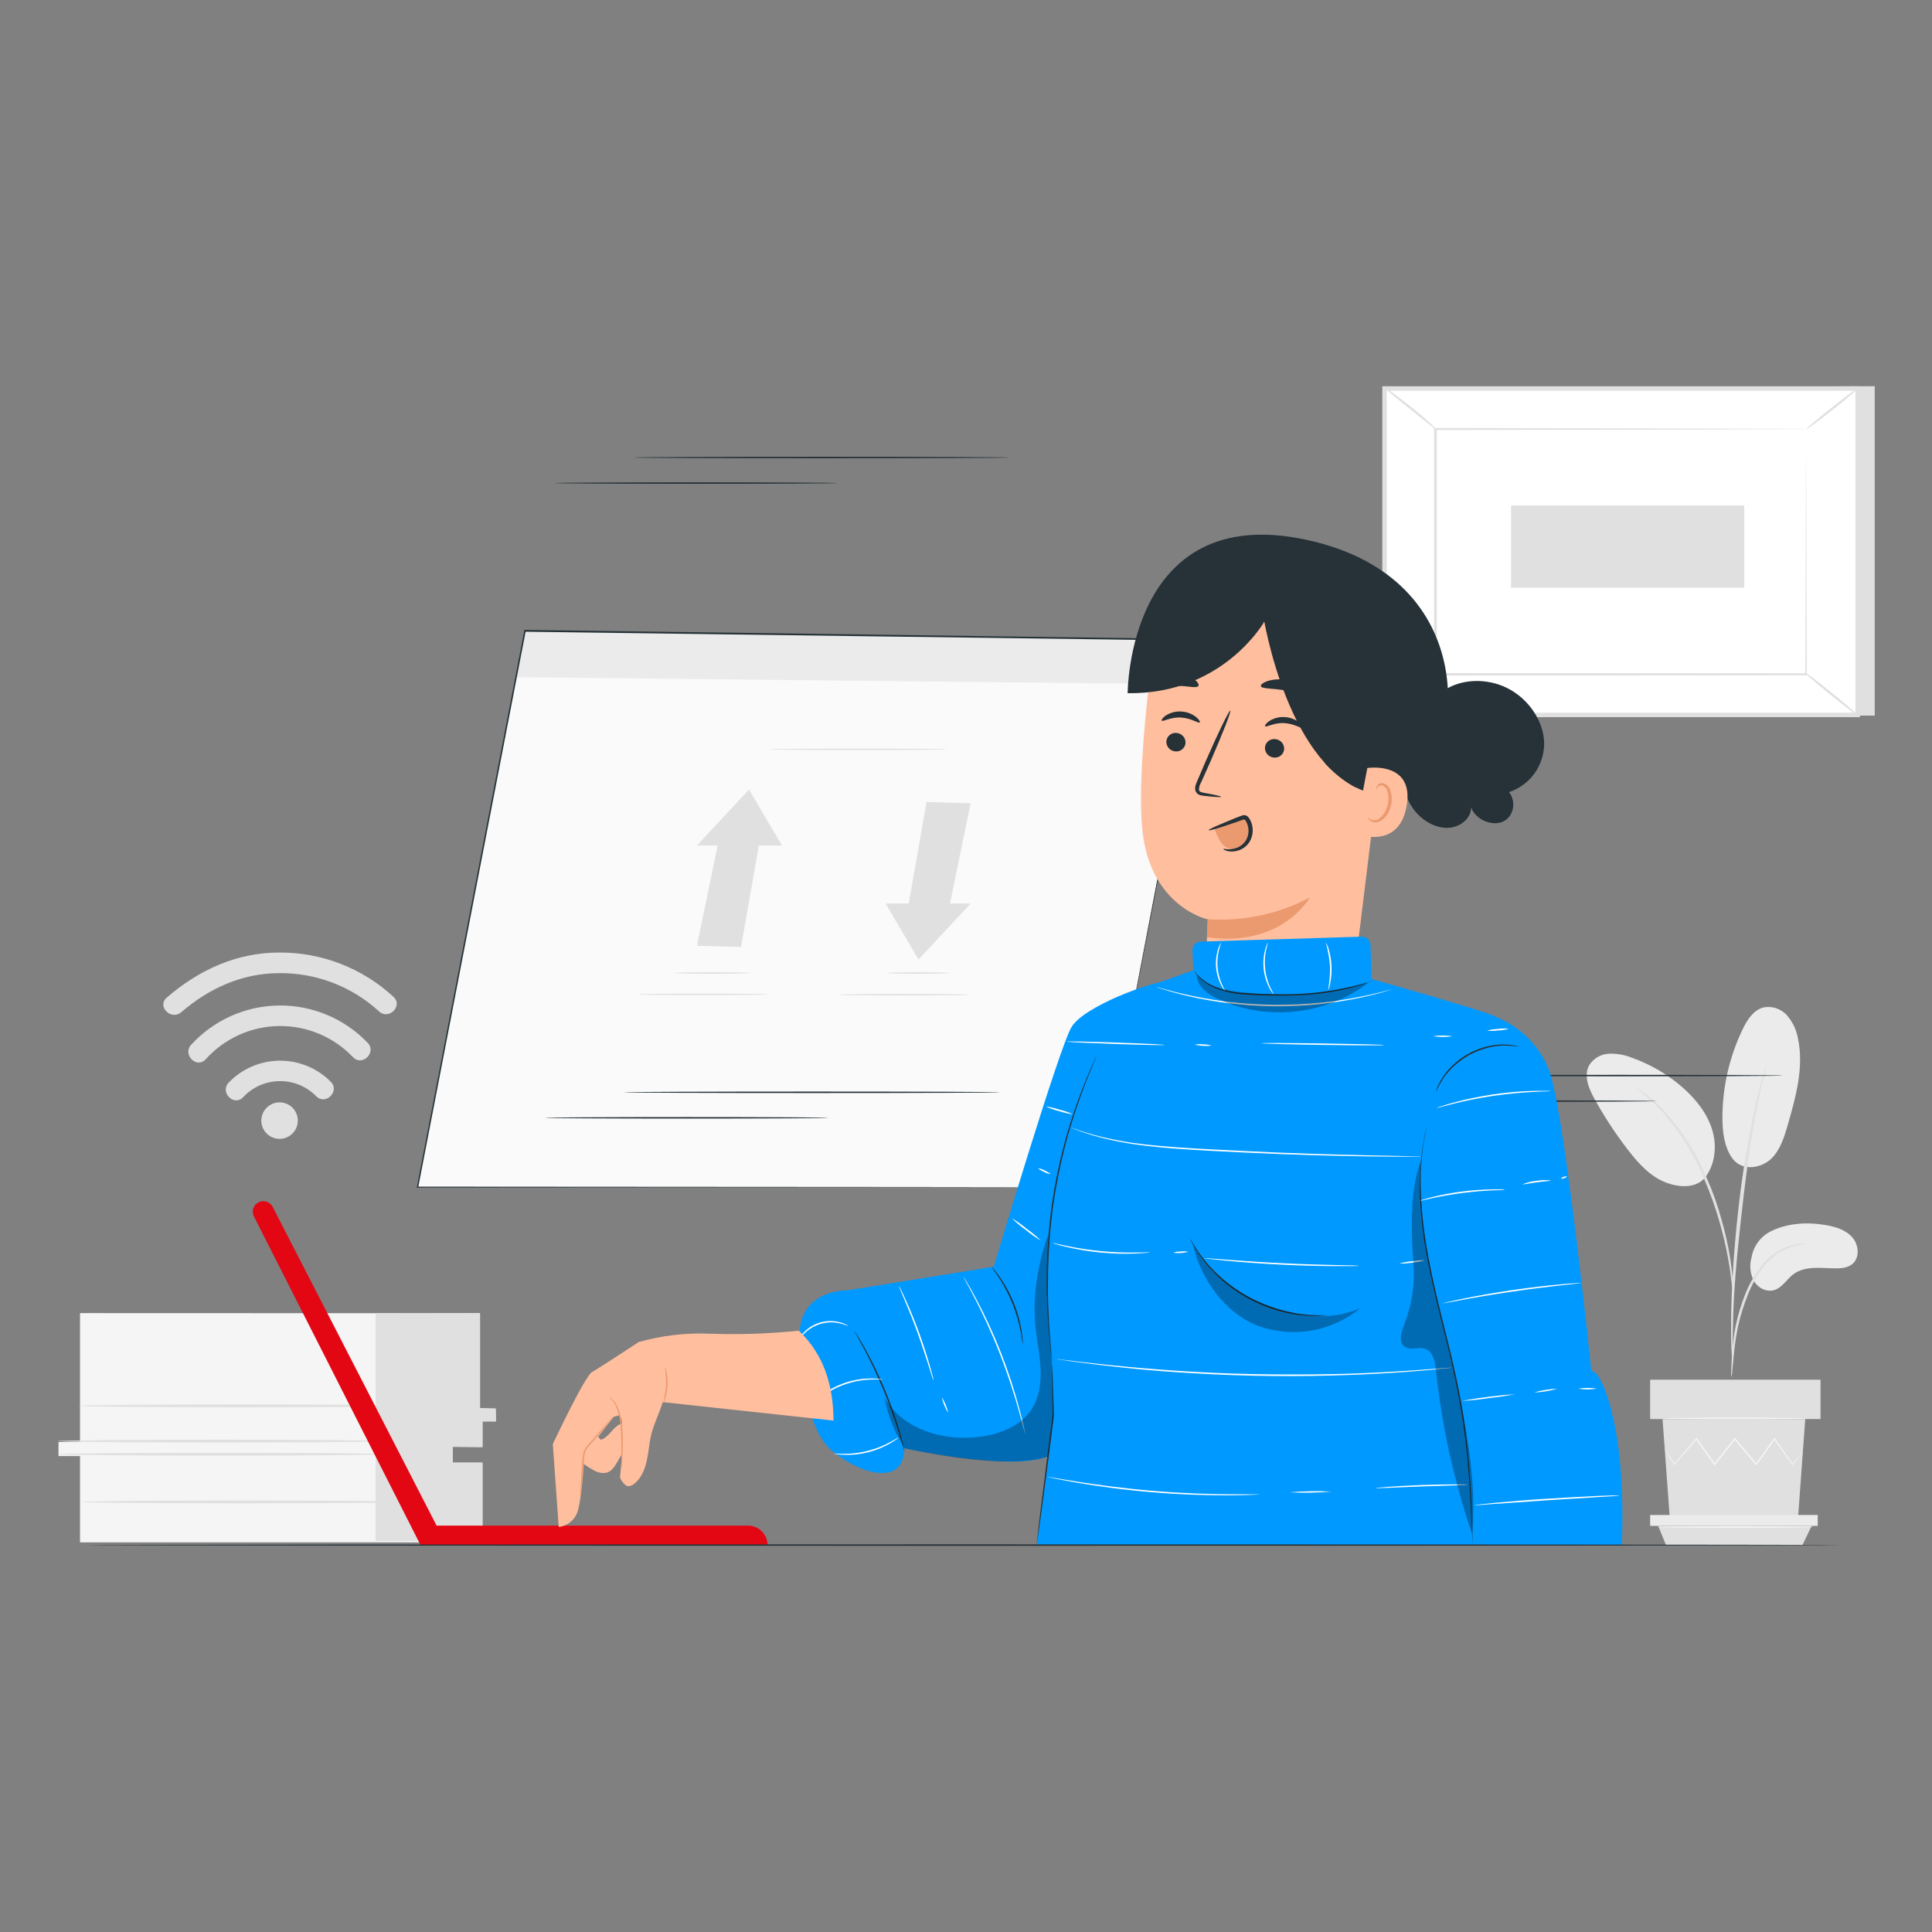 <?xml version="1.0" encoding="UTF-8"?>
<svg id="a" data-name="Layer 1" xmlns="http://www.w3.org/2000/svg" viewBox="0 0 566.929 566.929">
  <rect x="0" y="0" width="566.929" height="566.929" fill="#808080" stroke="none"/>
  <defs>
    <style>
      .b {
        fill: #e30613;
      }

      .b, .c, .d, .e, .f, .g, .h, .i, .j, .k, .l {
        stroke-width: 0px;
      }

      .d {
        fill: #e0e0e0;
      }

      .e {
        fill: #f5f5f5;
      }

      .f {
        fill: #fff;
      }

      .g {
        fill: #09f;
      }

      .h {
        fill: #fafafa;
      }

      .i {
        fill: #263238;
      }

      .m {
        opacity: .3;
      }

      .j {
        fill: #ebebeb;
      }

      .k {
        fill: #ffbe9d;
      }

      .l {
        fill: #eb996e;
      }
    </style>
  </defs>
  <path class="d" d="M87.395,328.861c-.005,1.06-.324,2.095-.917,2.974-.593.878-1.433,1.561-2.414,1.962-.981.401-2.059.502-3.098.291-1.039-.212-1.991-.727-2.737-1.48-.746-.753-1.252-1.71-1.454-2.751-.202-1.041-.091-2.118.319-3.095.41-.978,1.101-1.811,1.985-2.396.884-.585,1.922-.894,2.982-.89.704.003,1.4.145,2.049.417.649.273,1.238.67,1.733,1.17s.887,1.093,1.154,1.744c.266.652.402,1.349.398,2.053Z"/>
  <path class="d" d="M71.334,321.973c1.367-1.469,3.018-2.646,4.853-3.459,1.835-.814,3.815-1.246,5.822-1.273s3.998.354,5.854,1.119c1.855.765,3.536,1.898,4.942,3.33,2.734,2.759,7.013-1.479,4.279-4.237-1.966-1.986-4.31-3.559-6.894-4.625-2.584-1.066-5.355-1.603-8.15-1.581-2.795.023-5.557.605-8.123,1.712-2.566,1.107-4.885,2.718-6.819,4.736-2.667,2.808,1.562,7.096,4.237,4.279Z"/>
  <path class="d" d="M53.154,297.054c8.143-7.037,17.856-11.466,28.74-11.491,10.845-.129,21.332,3.882,29.322,11.217,2.825,2.651,7.112-1.579,4.279-4.237-9.123-8.457-21.128-13.116-33.568-13.028-12.53,0-23.655,5.151-33.011,13.236-2.941,2.542,1.313,6.805,4.237,4.279v.025Z"/>
  <path class="d" d="M60.333,310.864c2.715-3.028,6.027-5.46,9.728-7.144,3.701-1.684,7.711-2.583,11.777-2.641,4.066-.058,8.1.727,11.848,2.305,3.748,1.578,7.128,3.916,9.928,6.865,2.709,2.783,6.987-1.462,4.279-4.237-3.357-3.512-7.399-6.296-11.876-8.181-4.477-1.885-9.294-2.83-14.151-2.776s-9.652,1.105-14.086,3.088c-4.434,1.984-8.414,4.857-11.692,8.442-2.626,2.842,1.604,7.129,4.246,4.279Z"/>
  <path class="d" d="M550.124,113.328v96.665h-138.842l-5.002-95.992,143.844-.673Z"/>
  <path class="f" d="M406.279,114.001v95.793h138.841v-95.793h-138.841Z"/>
  <path class="d" d="M545.785,210.45h-140.162v-97.106h140.162v97.106ZM406.936,209.137h137.527v-94.472h-137.527v94.472Z"/>
  <path class="f" d="M530.089,125.907h-108.772v71.988h108.772v-71.988Z"/>
  <path class="d" d="M530.081,125.907h-2.075l-5.976.042-22.433.083-78.297.158.315-.316v71.98l-.339-.349,108.764.074-.267.275c.06-21.911.108-39.883.139-52.346,0-6.257.052-11.134.068-14.482v-5.127,5.019c0,3.324,0,8.193.068,14.416,0,12.555.084,30.569.139,52.554v.274h-.275l-108.76.067h-.343v-72.636h.315l78.504.15,22.341.091h7.422c.53.058.689.075.689.075Z"/>
  <path class="d" d="M406.28,113.735c.854.418,1.654.937,2.385,1.546,1.421,1.03,3.323,2.493,5.442,4.154,2.119,1.662,3.932,3.249,5.226,4.437.745.591,1.414,1.275,1.984,2.036-.132.141-3.462-2.609-7.634-5.941-4.171-3.332-7.528-6.049-7.403-6.232Z"/>
  <path class="d" d="M545.12,114.001c.116.15-3.147,2.933-7.302,6.223-4.155,3.29-7.613,5.816-7.737,5.683-.123-.133,3.159-2.933,7.314-6.223,4.151-3.29,7.609-5.833,7.724-5.683Z"/>
  <path class="f" d="M545.013,209.81l-15.481-12.546,15.481,12.546Z"/>
  <path class="d" d="M529.536,197.264c.116-.149,3.677,2.543,7.952,5.999,4.271,3.457,7.641,6.398,7.525,6.547-.116.15-3.681-2.542-7.96-6.007-4.279-3.465-7.637-6.398-7.517-6.539Z"/>
  <path class="d" d="M406.279,209.794c-.116-.149,3.116-2.908,7.229-6.157,4.112-3.249,7.538-5.766,7.654-5.617.116.149-3.115,2.908-7.23,6.157-4.113,3.249-7.536,5.766-7.652,5.617Z"/>
  <path class="d" d="M443.403,148.333v24.104h68.441v-24.104h-68.441Z"/>
  <path class="j" d="M519.457,361.406c4.884-2.493,10.641-2.85,16.067-1.952,2.916.482,5.96,1.354,7.944,3.54,1.988,2.185,2.362,6.048.084,7.926-1.354,1.122-3.247,1.296-4.984,1.271-4.247-.05-8.967-.831-12.358,1.762-1.936,1.454-3.223,3.88-5.541,4.603-2.319.723-4.82-.64-6.023-2.684-1.091-2.121-1.335-4.579-.673-6.872.267-1.603.9-3.123,1.853-4.441.948-1.317,2.191-2.397,3.633-3.154Z"/>
  <path class="j" d="M508.254,339.778c2.984,4.271,8.8,2.858,11.489.249,2.693-2.609,3.832-6.381,4.872-9.97,2.366-8.226,4.761-16.867,3-25.242-.43-2.541-1.546-4.916-3.235-6.863-.853-.961-1.94-1.68-3.159-2.087-1.215-.407-2.518-.487-3.777-.232-2.936.781-4.753,3.647-6.067,6.373-3.88,8.06-5.912,16.886-5.948,25.832,0,4.155.474,8.525,2.825,11.956"/>
  <path class="j" d="M500.036,345.901c3.251-3.847,3.864-9.472,2.418-14.291-1.446-4.819-4.701-8.932-8.466-12.289-4.426-3.939-9.577-6.979-15.166-8.949-2.163-.875-4.49-1.269-6.82-1.155-1.163.067-2.295.418-3.291,1.022-1.0.604-1.833,1.442-2.434,2.443-1.593,3.041-.068,6.73,1.597,9.746,2.924,5.306,6.255,10.376,9.967,15.164,2.992,3.847,6.406,7.644,10.959,9.389,4.553,1.745,9.274,1.529,11.692-1.62"/>
  <path class="d" d="M508.047,404.188c.163-.633.255-1.282.275-1.936.131-1.412.307-3.182.514-5.292.259-2.609.657-5.202,1.187-7.769.697-3.117,1.641-6.173,2.825-9.139,1.159-2.977,2.737-5.774,4.681-8.309,1.585-2.058,3.609-3.738,5.924-4.919,1.57-.776,3.251-1.301,4.984-1.554.653-.028,1.303-.119,1.936-.274-.653-.074-1.315-.074-1.968,0-1.801.139-3.558.597-5.195,1.355-2.438,1.159-4.577,2.865-6.247,4.985-2.024,2.566-3.661,5.416-4.852,8.458-1.199,3.022-2.135,6.141-2.801,9.323-.506,2.597-.849,5.221-1.032,7.86-.163,2.252-.231,4.071-.267,5.334-.048.626-.036,1.254.036,1.878Z"/>
  <path class="d" d="M508.414,400.117c.048-.296.064-.597.048-.897v-2.576c0-2.235,0-5.467.108-9.464.199-7.985.888-16.576,2.219-28.691,1.255-11.399,2.944-24.652,4.729-33.277.383-1.961.765-3.722,1.123-5.268.355-1.545.645-2.883.928-3.963.283-1.08.442-1.845.598-2.493.088-.286.143-.582.159-.881-.135.265-.243.543-.315.831-.191.648-.442,1.462-.741,2.493-.299,1.03-.673,2.401-1.064,3.938-.39,1.537-.833,3.324-1.247,5.26-2.211,10.195-3.876,20.502-4.984,30.876-1.331,12.139-1.928,23.19-1.988,31.2-.04,4.005,0,7.245.143,9.48.064,1.047.116,1.895.155,2.567.012.292.052.582.128.864Z"/>
  <path class="d" d="M508.47,378.796c.068-.896.068-1.796,0-2.692-.1-1.728-.331-4.229-.829-7.287-.598-3.581-1.394-7.127-2.386-10.619-1.155-4.292-2.641-8.489-4.438-12.555-3.083-7.5-7.501-14.38-13.035-20.307-.964-1.014-1.992-1.966-3.075-2.85-.466-.399-.88-.79-1.303-1.105l-1.191-.831c-.713-.544-1.474-1.027-2.267-1.446-.123.174,3.207,2.135,7.418,6.647,5.362,5.971,9.661,12.814,12.716,20.232,1.761,4.05,3.255,8.214,4.462,12.463,1.008,3.459,1.841,6.967,2.49,10.511.558,3.025.88,5.501,1.072,7.212.052.884.175,1.762.366,2.626Z"/>
  <path class="d" d="M487.858,416.411l2.135,29.272h37.607l2.135-29.272h-41.877Z"/>
  <path class="d" d="M534.221,404.869h-49.996v11.541h49.996v-11.541Z"/>
  <path class="j" d="M484.224,444.561v3.199h49.171v-3.199h-49.171Z"/>
  <path class="d" d="M488.877,453.385l-2.303-5.625h45.028l-2.685,5.625h-40.041Z"/>
  <path class="e" d="M529.034,425.974c-.044.097-.104.186-.171.266-.151.2-.335.449-.566.748l-2.187,2.808-.1.125-.092-.133-5.382-7.478h.307l-5.294,7.478-.163.233-.191-.216-6.282-7.478h.358l-.343.44-5.617,7.038-.191.241-.175-.249-5.298-7.478h.307l-6.521,7.436-.119.133-.092-.141-2.044-3.415c-.215-.374-.39-.673-.522-.914-.132-.241-.175-.316-.159-.324.084.087.159.185.219.291l.582.881c.522.831,1.235,1.952,2.143,3.365h-.211l6.434-7.528.155-.191.151.208c1.661,2.268,3.422,4.778,5.342,7.478h-.358l5.609-7.054.343-.441.183-.224.183.224,6.262,7.478h-.347l5.35-7.478.155-.224.151.224,5.267,7.52h-.191l2.287-2.725c.239-.291.446-.523.606-.706.159-.183.215-.224.223-.216Z"/>
  <path class="e" d="M530.257,416.211c0,.133-9.421.241-21.038.241s-21.006-.092-21.006-.241c0-.15,9.421-.233,21.046-.233s20.998.108,20.998.233Z"/>
  <path class="e" d="M532.157,448.076c0,.125-10.242.233-22.871.233s-22.867-.108-22.867-.233,10.234-.233,22.867-.233,22.871.092,22.871.233Z"/>
  <path class="e" d="M23.481,385.319v37.839h-6.315v4.113h6.315v25.326h118.102v-23.049h-8.749v-4.985h8.749v-7.528h3.889v-3.423h-4.62v-28.25l-117.371-.041Z"/>
  <path class="d" d="M110.226,385.427v66.745h31.358v-23.041h-8.749v-4.603l8.749.158v-7.528h3.963l-.074-3.889-4.62-.116v-27.835l-30.626.108Z"/>
  <path class="d" d="M112.461,426.722c0,.233-21.37.424-47.726.424s-47.734-.191-47.734-.424,21.362-.415,47.734-.415,47.726.191,47.726.415Z"/>
  <path class="d" d="M112.461,422.883c0,.233-21.37.415-47.726.415s-47.734-.183-47.734-.415,21.362-.424,47.734-.424,47.726.191,47.726.424Z"/>
  <path class="d" d="M118.585,412.539c0,.233-21.37.415-47.726.415s-47.726-.183-47.726-.415,21.362-.423,47.726-.423,47.726.191,47.726.423Z"/>
  <path class="d" d="M119.174,440.722c0,.233-21.37.424-47.726.424s-47.701-.191-47.701-.424,21.362-.415,47.726-.415,47.701.191,47.701.415Z"/>
  <path class="b" d="M75.951,352.756c.723-.338,1.549-.384,2.305-.127.756.257,1.383.797,1.75,1.506l48.109,93.541h91.398c1.513.002,2.964.604,4.034,1.674,1.07,1.07,1.672,2.521,1.674,4.034h-101.817l-48.898-96.441c-.186-.369-.296-.771-.324-1.183-.028-.412.028-.825.162-1.216.135-.39.347-.75.623-1.057.276-.307.611-.556.984-.732Z"/>
  <path class="i" d="M486.077,323.111c0,.116-18.6.216-41.543.216s-41.545-.1-41.545-.216,18.602-.216,41.545-.216,41.543.091,41.543.216Z"/>
  <path class="i" d="M523.193,315.616c0,.116-21.735.216-48.53.216s-48.526-.1-48.526-.216,21.719-.216,48.526-.216,48.53.092,48.53.216Z"/>
  <path class="h" d="M322.368,348.395H122.524l31.524-163.228,199.197,2.667-30.876,160.561Z"/>
  <path class="j" d="M154.047,185.167l-2.609,13.535,199.305,2.111,2.501-12.979-199.197-2.667Z"/>
  <path class="i" d="M322.368,348.395s.183-1.006.548-2.941c.366-1.936.914-4.819,1.62-8.567l6.207-32.521c5.367-28.034,13.053-68.133,22.317-116.565l.174.216-199.189-2.642.216-.174-.316,1.662c-11.308,58.469-21.977,113.665-31.233,161.583l-.191-.233,144.483.092,40.83.058h14.524-14.449l-40.797.05-144.574.1h-.233l.041-.233c9.248-47.917,19.9-103.113,31.192-161.591l.316-1.662v-.183h.182l199.189,2.701h.216l-.042.208c-9.348,48.432-17.099,88.59-22.517,116.632-2.709,14.001-4.836,24.985-6.29,32.471-.723,3.73-1.28,6.589-1.662,8.525-.382,1.936-.565,3.016-.565,3.016Z"/>
  <path class="i" d="M243.035,328.021c0,.116-18.612.216-41.544.216s-41.545-.1-41.545-.216,18.595-.224,41.545-.224,41.544.1,41.544.224Z"/>
  <path class="i" d="M293.437,320.527c0,.116-24.703.216-55.171.216s-55.179-.1-55.179-.216,24.703-.216,55.179-.216,55.171.092,55.171.216Z"/>
  <path class="i" d="M245.819,141.752c0,.125-18.604.216-41.545.216s-41.544-.091-41.544-.216,18.603-.216,41.544-.216,41.545.1,41.545.216Z"/>
  <path class="i" d="M296.229,134.258c0,.125-24.703.216-55.171.216s-55.179-.091-55.179-.216,24.694-.216,55.179-.216,55.171.1,55.171.216Z"/>
  <path class="d" d="M204.507,248.115l15.288-16.435,9.68,16.435h-24.968Z"/>
  <path class="d" d="M217.452,277.885l-12.945-.357,6.497-31.491,12.056-.1-5.608,31.948Z"/>
  <path class="d" d="M284.829,265.131l-15.289,16.435-9.671-16.435h24.96Z"/>
  <path class="d" d="M271.884,235.36l12.945.349-6.497,31.499-12.056.091,5.608-31.939Z"/>
  <path class="d" d="M277.882,219.881c0,.116-11.715.216-26.173.216s-26.165-.1-26.165-.216,11.716-.216,26.165-.216,26.173.091,26.173.216Z"/>
  <path class="d" d="M220.195,285.521c0,.116-5.027.216-11.225.216s-11.233-.1-11.233-.216,5.027-.216,11.233-.216,11.225.1,11.225.216Z"/>
  <path class="d" d="M225.604,291.778c0,.124-8.591.216-19.185.216s-19.185-.092-19.185-.216c0-.125,8.591-.216,19.185-.216s19.185.1,19.185.216Z"/>
  <path class="d" d="M278.747,285.521c0,.116-4.154.216-9.273.216s-9.273-.1-9.273-.216,4.154-.216,9.273-.216,9.273.1,9.273.216Z"/>
  <path class="d" d="M284.438,291.877c0,.125-8.591.216-19.185.216s-19.185-.092-19.185-.216c0-.124,8.583-.216,19.185-.216s19.185.067,19.185.216Z"/>
  <path class="k" d="M337.216,200.139c1.512-13.195,11.109-28.99,24.229-26.921l40.663,12.513c1.923.301,3.663,1.314,4.874,2.838,1.211,1.524,1.805,3.447,1.666,5.388l-11.633,94.987c-2.185,1.952-27.951,25.475-27.951,25.475l-15.322-28.009s.673-16.767.656-16.659-16.767-3.673-19.152-25.916c-1.18-11.1.291-29.031,1.969-43.696Z"/>
  <path class="i" d="M342.259,217.488c-.046.737.197,1.463.678,2.023.481.56,1.162.911,1.897.976.359.047.724.02,1.073-.076.349-.097.675-.262.959-.487.284-.224.521-.503.695-.821.175-.317.284-.666.322-1.026.046-.736-.197-1.461-.679-2.02-.481-.559-1.162-.907-1.897-.971-.359-.049-.724-.025-1.073.071-.349.095-.676.26-.961.484-.284.224-.521.503-.696.82-.174.317-.283.666-.32,1.027Z"/>
  <path class="i" d="M340.914,211.473c.332.39,2.559-1.088,5.6-.922,3.041.166,5.201,1.803,5.55,1.446.166-.158-.158-.831-1.088-1.604-1.272-.979-2.816-1.542-4.42-1.612-1.584-.083-3.154.335-4.487,1.197-.972.673-1.321,1.321-1.155,1.496Z"/>
  <path class="i" d="M371.191,219.291c-.046.738.198,1.465.681,2.026.483.56,1.166.91,1.903.974.358.046.722.021,1.071-.075.349-.096.674-.261.958-.485.284-.224.521-.502.696-.818.175-.316.286-.664.325-1.023.044-.738-.201-1.464-.684-2.024-.482-.56-1.164-.91-1.9-.976-.359-.047-.724-.023-1.072.073-.349.096-.675.261-.959.484-.284.224-.521.502-.696.819-.175.317-.284.665-.322,1.025Z"/>
  <path class="i" d="M371.258,213.109c.332.39,2.559-1.089,5.608-.923,3.049.167,5.193,1.795,5.542,1.446.174-.158-.15-.831-1.089-1.603-1.272-.981-2.816-1.544-4.42-1.612-1.582-.086-3.15.333-4.478,1.196-.972.673-1.321,1.321-1.163,1.496Z"/>
  <path class="i" d="M358.346,233.815c0-.166-1.853-.59-4.902-1.138-.773-.125-1.504-.316-1.612-.831-.021-.808.202-1.605.64-2.285.831-1.845,1.698-3.783,2.601-5.816,3.622-8.309,6.29-15.089,5.957-15.23-.332-.141-3.54,6.439-7.162,14.715-.88,2.036-1.711,3.98-2.493,5.816-.341.831-.897,1.845-.565,3.032.101.279.263.532.474.741.211.208.467.367.747.465.425.137.867.221,1.313.249,3.066.349,4.977.457,5.002.282Z"/>
  <path class="l" d="M354.441,269.751c10.368.683,20.723-1.523,29.912-6.373,0,0-8.234,14.79-30.219,11.633l.307-5.26Z"/>
  <path class="i" d="M369.995,201.344c.258.831,3.324.598,6.872,1.213,3.548.615,6.389,1.736,6.905,1.022.233-.349-.233-1.155-1.355-2.011-1.507-1.071-3.24-1.782-5.065-2.077-1.825-.295-3.694-.167-5.462.374-1.304.465-2.002,1.072-1.894,1.479Z"/>
  <path class="i" d="M341.321,201.095c.498.714,2.634.108,5.16.199,2.526.092,4.636.706,5.168,0,.233-.341-.067-1.055-.973-1.753-1.213-.846-2.65-1.314-4.129-1.343-1.479-.029-2.934.38-4.179,1.177-.939.673-1.221,1.371-1.047,1.72Z"/>
  <path class="l" d="M356.459,243.221c.388,1.345.967,2.626,1.72,3.805.378.59.878,1.091,1.465,1.472.588.381,1.249.633,1.942.738.746.039,1.49-.11,2.163-.436.672-.326,1.252-.816,1.684-1.425.853-1.236,1.292-2.711,1.254-4.212,0-1.346-.532-2.975-1.861-3.199-.568-.049-1.139.045-1.662.274l-7.162,2.493"/>
  <path class="i" d="M358.986,249.128c0-.216,1.554.482,3.764-.274,1.251-.421,2.304-1.288,2.958-2.434.372-.7.592-1.47.647-2.26.054-.79-.059-1.583-.331-2.327-.14-.382-.327-.745-.557-1.08-.266-.307-.216-.291-.523-.266-.308.025-.764.257-1.147.39l-1.172.415c-1.537.532-2.925.997-4.088,1.371-2.343.748-3.822,1.122-3.88.964-.058-.158,1.304-.831,3.564-1.795,1.13-.482,2.493-1.031,3.997-1.662l1.163-.449c.425-.182.861-.338,1.305-.465.348-.089.715-.063,1.047.075.299.151.554.377.739.656.3.42.543.878.723,1.363.335.913.465,1.889.382,2.858-.083.969-.379,1.908-.864,2.75-.829,1.357-2.161,2.331-3.706,2.709-.998.279-2.052.279-3.05,0-.69-.216-1.005-.465-.972-.54Z"/>
  <path class="g" d="M438.977,298.425c3.593,1.41,6.852,3.564,9.553,6.321,2.705,2.756,4.8,6.053,6.143,9.674,4.502,12.314,12.377,88.698,12.377,88.698,0-4.013,10.477,8.716,8.86,50.269h-43.805l-17.633-59.699,24.504-95.261Z"/>
  <path class="g" d="M340.316,288.404c-2.028-.257-22.152,6.722-25.891,12.987-3.739,6.265-22.808,70.31-22.808,70.31l-42.932,6.938s-15.205-.457-14.025,15.039c1.18,15.496,3.456,27.494,10.104,32.579,6.647,5.085,13.494,7.229,17.391,5.268,3.598-1.811,3.083-6.572,3.083-6.572,0,0,36.359,7.902,44.037,1.304,7.678-6.597,31.042-137.853,31.042-137.853Z"/>
  <path class="g" d="M402.167,277.32l.266,9.97s33.883,9.48,36.56,11.084c2.673,1.603-17.082,109.677-17.082,109.677,0,0,25.588,30.51,27.253,41.453l.574,3.881h-145.507l5.285-40.797-2.493-43.281,19.559-76.209,23.614-8.384-.266-5.774c-.019-.336.03-.672.144-.988.114-.316.291-.606.52-.852.229-.246.505-.443.813-.58.307-.137.639-.209.975-.215l47.211-1.446c.332-.011.662.044.972.162.31.118.593.297.833.526.24.229.431.503.564.808.132.304.203.631.207.963Z"/>
  <path class="i" d="M308.8,400.325c.011-.077.011-.155,0-.233,0-.182,0-.415-.058-.706-.058-.648-.141-1.546-.241-2.684-.1-1.139-.266-2.593-.366-4.254-.1-1.662-.299-3.539-.374-5.633-.075-2.094-.233-4.379-.241-6.838,0-1.238-.05-2.493,0-3.814.05-1.321,0-2.659.058-4.046.156-5.997.625-11.982,1.404-17.93.838-5.942,2.003-11.834,3.489-17.648.357-1.329.715-2.634,1.055-3.897.341-1.263.748-2.493,1.105-3.656.69-2.36,1.488-4.512,2.169-6.489.332-.989.673-1.928,1.022-2.8l.956-2.493c.582-1.562,1.147-2.875,1.603-3.955l1.031-2.493c.108-.266.191-.482.257-.656.035-.071.061-.146.075-.224,0,0-.05.067-.116.208-.067.141-.174.374-.299.632-.266.598-.631,1.421-1.105,2.493-.474,1.072-1.072,2.376-1.662,3.93-.316.773-.64,1.595-.989,2.493s-.715,1.803-1.064,2.792c-.698,1.978-1.504,4.154-2.219,6.489-.357,1.18-.773,2.385-1.13,3.656-.357,1.271-.706,2.567-1.072,3.905-1.518,5.823-2.697,11.73-3.531,17.689-.788,5.964-1.249,11.966-1.379,17.981,0,1.388,0,2.742-.042,4.055-.041,1.313.05,2.584.067,3.814,0,2.493.191,4.761.299,6.855.108,2.094.307,3.98.432,5.642.124,1.662.307,3.083.44,4.246s.249,2.036.332,2.675c.042.291.067.515.092.698-.009.066-.009.133,0,.199Z"/>
  <path class="i" d="M418.6,330.705c0,.109-.016.217-.04.324-.048.225-.108.532-.183.923-.183.831-.398,2.011-.649,3.556-.653,4.383-.932,8.814-.829,13.244.159,6.575.869,13.126,2.111,19.584,1.347,7.303,3.322,15.222,5.418,23.548,2.091,8.325,3.88,16.31,4.984,23.672,1.103,7.362,1.705,14.034,2.052,19.65.351,5.617.482,10.162.582,13.295,0,1.554.076,2.767.1,3.614v.947c.008.105.008.211,0,.316-.008-.105-.008-.211,0-.316,0-.233,0-.548-.056-.939-.044-.831-.112-2.069-.183-3.615-.159-3.141-.351-7.686-.725-13.294-.374-5.608-.98-12.272-2.135-19.609-1.155-7.337-2.916-15.313-4.984-23.63-2.072-8.317-4.063-16.252-5.386-23.581-1.227-6.478-1.904-13.049-2.028-19.642-.06-4.452.275-8.902,1.008-13.294.231-1.599.546-3.186.944-4.753Z"/>
  <path class="i" d="M402.632,287.756c-.164.092-.336.167-.515.224l-1.496.582c-1.856.659-3.748,1.214-5.667,1.662-2.848.651-5.734,1.125-8.641,1.421-3.559.349-7.134.515-10.71.499-3.805,0-7.42-.116-10.71-.366-2.936-.169-5.821-.835-8.533-1.969-1.828-.786-3.474-1.94-4.836-3.39-.364-.395-.698-.817-.997-1.263-.11-.151-.204-.312-.282-.482,0,0,.432.648,1.404,1.662,1.387,1.379,3.029,2.474,4.835,3.224,2.692,1.082,5.545,1.708,8.442,1.853,3.265.224,6.888.316,10.677.332,3.789.017,7.403-.141,10.668-.465,2.895-.275,5.772-.716,8.616-1.321,2.426-.507,4.346-1.113,5.683-1.504l1.521-.498c.17-.09.352-.157.54-.2Z"/>
  <path class="i" d="M389.887,385.901c-.163.044-.33.067-.499.066l-1.437.116-1.03.067h-1.238c-1.004.003-2.009-.047-3.008-.149l-1.753-.174c-.607-.067-1.221-.208-1.87-.307-1.304-.191-2.659-.582-4.096-.947-6.193-1.781-11.905-4.937-16.709-9.231-1.042-.933-2.036-1.921-2.975-2.958-.441-.49-.889-.939-1.271-1.421l-1.072-1.379c-.62-.8-1.197-1.632-1.728-2.493-.241-.374-.474-.714-.665-1.039-.191-.324-.341-.64-.498-.914-.266-.523-.49-.939-.665-1.271-.089-.142-.159-.296-.208-.457.112.126.207.265.282.415.191.324.44.723.739,1.23l.523.889c.2.316.449.648.698,1.014.544.837,1.132,1.644,1.762,2.418l1.088,1.355c.382.474.831.914,1.271,1.396.831.98,1.911,1.903,2.983,2.908,4.786,4.219,10.439,7.339,16.56,9.139,1.331.393,2.682.718,4.046.972.64.116,1.254.266,1.853.341l1.728.199c.99.117,1.986.184,2.983.2.44,0,.831.05,1.23.05h2.467c.167-.029.337-.04.507-.033Z"/>
  <path class="i" d="M300.118,394.384c-.075,0-.2-1.379-.615-3.573-1.068-5.726-3.269-11.18-6.472-16.045-1.23-1.861-2.102-2.941-2.044-2.991.251.211.476.451.673.714.576.672,1.117,1.374,1.62,2.102,3.388,4.817,5.623,10.35,6.531,16.169.166,1.113.266,2.019.291,2.642.036.326.042.654.017.98Z"/>
  <path class="i" d="M445.757,307.099c-1.462-.174-2.932-.274-4.406-.299l-1.072.042c-.366,0-.749.083-1.147.124-.837.104-1.669.257-2.49.457-1.888.492-3.713,1.203-5.438,2.119-1.697.955-3.283,2.104-4.717,3.423-.618.589-1.199,1.214-1.745,1.87-.251.307-.514.59-.733.897l-.606.872c-.777,1.254-1.49,2.546-2.135,3.872.092-.392.223-.773.39-1.139.155-.442.347-.87.574-1.28.267-.56.574-1.101.912-1.62l.602-.905c.207-.316.47-.607.721-.931.538-.678,1.119-1.32,1.745-1.919,2.872-2.781,6.442-4.731,10.338-5.642.841-.198,1.697-.342,2.558-.432.406,0,.833-.092,1.171-.1h1.088c.622-.006,1.239.03,1.853.108.47.033.94.102,1.398.208.386.057.769.149,1.139.274Z"/>
  <g class="m">
    <path class="c" d="M372.604,383.292c-8.982-3.166-18.172-9.722-22.525-18.197,2.069,10.237,9.829,20.773,19.692,24.187,4.964,1.666,10.271,2.041,15.419,1.089,5.149-.952,9.97-3.2,14.011-6.531-8.708,3.872-17.607,2.609-26.597-.548Z"/>
  </g>
  <path class="i" d="M304.23,453.386c-.011-.18-.011-.36,0-.54,0-.407.1-.922.166-1.562.158-1.396.382-3.323.656-5.7l2.352-18.811c.532-4.055,1.03-7.901,1.479-11.308-.066-4.52-.124-8.35-.166-11.117v-3.989c-.01-.096-.01-.194,0-.291,0,0,0,.1.042.291.041.191,0,.499.05.831,0,.781.074,1.836.125,3.158.083,2.758.191,6.589.324,11.109-.432,3.407-.914,7.254-1.429,11.317l-2.493,18.787c-.332,2.368-.606,4.296-.831,5.692-.1.631-.183,1.147-.241,1.545.015.197.004.396-.033.59Z"/>
  <path class="i" d="M250.68,390.487s.092.1.241.316l.598.947c.523.831,1.246,2.044,2.094,3.564,2.216,3.969,4.205,8.061,5.957,12.256,1.747,4.199,3.256,8.493,4.52,12.862.482,1.662.831,3.041,1.055,3.997l.249,1.097c.038.127.058.258.058.39-.067-.116-.115-.242-.141-.374-.094-.294-.202-.651-.324-1.072-.275-.939-.673-2.285-1.188-3.947-1.03-3.323-2.584-7.877-4.628-12.787-2.044-4.91-4.155-9.206-5.816-12.28-.831-1.537-1.496-2.767-1.969-3.623l-.532-.98c-.075-.113-.133-.236-.174-.366Z"/>
  <path class="f" d="M259.005,404.812c0,.083-1.313-.091-3.406,0-1.226.04-2.448.168-3.656.382-2.961.526-5.809,1.56-8.417,3.058-1.064.61-2.083,1.296-3.05,2.052-1.662,1.296-2.493,2.26-2.592,2.202.164-.259.359-.496.582-.706.234-.275.487-.533.756-.773.308-.291.648-.631,1.064-.964.953-.799,1.97-1.519,3.041-2.152,2.627-1.568,5.529-2.623,8.55-3.108,1.228-.202,2.47-.302,3.714-.299.532,0,1.014,0,1.437.05.359.013.718.049,1.072.108.307.01.612.06.905.149Z"/>
  <path class="f" d="M248.835,389.058c0,.075-.881-.39-2.376-.731-1.937-.449-3.959-.374-5.857.217-1.899.591-3.605,1.678-4.944,3.148-1.039,1.121-1.479,1.986-1.546,1.944.048-.223.138-.435.266-.623.298-.543.648-1.055,1.047-1.529,1.332-1.581,3.091-2.746,5.066-3.357,1.975-.612,4.084-.643,6.076-.091.597.159,1.176.379,1.728.656.357.2.556.341.54.366Z"/>
  <path class="f" d="M263.824,421.712s-.191.208-.598.515c-.579.434-1.181.836-1.803,1.205-2.077,1.213-4.315,2.128-6.647,2.717-2.319.594-4.711.854-7.104.773-.724-.016-1.445-.08-2.16-.191-.265-.012-.526-.068-.773-.166,0-.075,1.13.058,2.941.058,4.736-.018,9.394-1.205,13.56-3.457,1.62-.864,2.542-1.521,2.584-1.454Z"/>
  <path class="f" d="M359.467,290.739s-.158-.141-.382-.449c-.317-.435-.595-.896-.831-1.379-.792-1.589-1.271-3.315-1.413-5.085-.14-1.768.055-3.547.573-5.243.156-.511.353-1.009.59-1.488.166-.341.275-.523.308-.507s-.274.789-.598,2.077c-.861,3.372-.569,6.934.831,10.12.532,1.213.989,1.911.922,1.952Z"/>
  <path class="f" d="M373.726,291.728s-.166-.158-.407-.482c-.333-.462-.63-.948-.889-1.454-1.728-3.397-2.162-7.307-1.221-11.001.137-.553.317-1.095.54-1.62.067-.2.165-.388.291-.556.075,0-.241.831-.532,2.243-.376,1.806-.463,3.659-.257,5.492.206,1.834.697,3.626,1.454,5.309.59,1.238,1.08,1.986,1.022,2.069Z"/>
  <path class="f" d="M389.712,290.623c.419-2.33.614-4.695.582-7.063-.189-2.357-.601-4.691-1.23-6.971.37.604.65,1.259.831,1.944.48,1.621.758,3.296.831,4.985.08,1.7-.055,3.402-.399,5.069-.105.705-.312,1.39-.615,2.036Z"/>
  <path class="f" d="M273.895,405.078c-.163-.353-.294-.72-.391-1.097-.249-.831-.565-1.803-.939-3.025-.831-2.543-1.953-6.057-3.324-9.879-1.371-3.822-2.8-7.245-3.839-9.713-.49-1.172-.906-2.144-1.23-2.908-.17-.35-.309-.714-.415-1.088.22.32.409.659.565,1.014.341.665.831,1.662,1.362,2.867,1.113,2.434,2.559,5.816,3.963,9.68,1.404,3.864,2.493,7.37,3.24,9.971.366,1.288.64,2.334.831,3.066.098.364.156.737.174,1.113Z"/>
  <path class="f" d="M278.265,414.641c-.902-1.439-1.554-3.021-1.928-4.678.902,1.439,1.554,3.021,1.928,4.678Z"/>
  <path class="f" d="M300.807,420.69c-.077-.149-.13-.308-.158-.473-.1-.366-.224-.831-.374-1.404-.308-1.213-.773-2.966-1.379-5.127-1.213-4.312-3.074-10.228-5.567-16.618-2.493-6.389-5.16-11.965-7.212-15.953-1.022-1.994-1.878-3.598-2.493-4.694-.283-.515-.507-.939-.682-1.271-.089-.146-.159-.302-.208-.465.106.13.2.269.282.415.2.324.449.731.748,1.238.648,1.08,1.546,2.659,2.601,4.636,5.511,10.341,9.808,21.284,12.804,32.613.573,2.168.997,3.938,1.254,5.168.116.573.216,1.047.291,1.412.043.172.074.347.092.523Z"/>
  <path class="f" d="M305.468,364.065c-1.552-.915-3.025-1.957-4.404-3.116-1.477-1.039-2.866-2.198-4.154-3.465,1.548.923,3.021,1.968,4.404,3.124,1.476,1.038,2.865,2.194,4.155,3.456Z"/>
  <path class="f" d="M308.243,344.506c-.663-.074-1.303-.286-1.878-.623-.989-.457-1.753-.914-1.662-1.022.664.069,1.304.281,1.877.623.947.457,1.712.914,1.662,1.022Z"/>
  <path class="f" d="M314.824,326.974c-1.373-.177-2.726-.489-4.038-.931-1.348-.313-2.66-.767-3.913-1.355,1.373.177,2.726.489,4.038.931,1.349.313,2.66.767,3.914,1.355Z"/>
  <path class="f" d="M341.795,306.634c0,.116-6.472,0-14.449-.282-7.977-.282-14.432-.59-14.424-.706.008-.116,6.473,0,14.441.274,7.968.275,14.432.598,14.432.715Z"/>
  <path class="f" d="M355.546,306.825c-1.665.207-3.353.114-4.985-.274.821-.164,1.663-.19,2.493-.075.845-.027,1.688.091,2.493.349Z"/>
  <path class="f" d="M406.147,306.684c0,.116-8.068.091-18.014-.058-9.945-.15-18.013-.374-18.013-.49s8.068-.091,18.022.058c9.954.149,18.014.332,18.005.49Z"/>
  <path class="f" d="M426.229,304.075c-1.912.288-3.86.288-5.772,0,1.912-.288,3.86-.288,5.772,0Z"/>
  <path class="f" d="M442.73,301.882c-1.02.299-2.075.463-3.139.49-1.056.16-2.123.18-3.183.058,1.02-.304,2.075-.469,3.139-.49,1.056-.165,2.127-.185,3.183-.058Z"/>
  <path class="f" d="M408.789,290.224c-.222.09-.449.165-.681.224l-1.969.59c-.831.257-1.911.548-3.149.831-1.238.282-2.634.673-4.205.964l-2.493.498c-.831.166-1.753.291-2.683.449-1.853.324-3.847.549-5.949.831-4.563.475-9.148.705-13.734.69-4.57-.075-9.132-.391-13.668-.947-2.094-.299-4.096-.556-5.941-.914-.922-.174-1.819-.316-2.675-.498l-2.451-.532c-1.57-.324-2.958-.723-4.155-1.039-1.196-.316-2.285-.615-3.132-.889l-1.961-.615c-.449-.15-.681-.233-.681-.241.24.027.477.08.706.158l1.978.54c.831.241,1.911.532,3.149.831,1.238.299,2.626.673,4.196.972l2.451.507c.831.174,1.753.307,2.675.465,1.845.349,3.83.59,5.916.872,4.543.526,9.111.82,13.685.881,4.561.024,9.12-.186,13.66-.631,2.094-.241,4.088-.449,5.941-.764.923-.15,1.82-.266,2.675-.424l2.493-.465c1.579-.274,2.975-.623,4.213-.897,1.238-.275,2.301-.532,3.158-.764l1.994-.507c.208-.076.422-.135.64-.174Z"/>
  <path class="f" d="M416.875,339.421c-.088.01-.179.01-.267,0h-3.839c-2.609,0-6.389,0-11.059-.083-9.348-.133-22.251-.457-36.493-1.138-14.241-.682-27.17-1.305-36.376-3.108-3.637-.656-7.221-1.573-10.727-2.742-1.238-.415-2.186-.781-2.825-1.047l-.723-.291c-.086-.027-.167-.066-.241-.116.089.013.175.039.257.074l.74.258c.648.233,1.603.573,2.842.964,3.516,1.104,7.103,1.973,10.735,2.601,9.181,1.72,22.102,2.26,36.335,2.975,14.233.715,27.137,1.055,36.476,1.263l11.067.225,3.006.066h.785l.307.1Z"/>
  <path class="f" d="M337.407,367.488c-.37.091-.749.144-1.13.158-.723.074-1.778.149-3.091.199-6.82.255-13.644-.402-20.291-1.952-1.271-.299-2.293-.573-2.999-.79-.37-.083-.729-.205-1.072-.365.379.036.754.106,1.122.208.706.158,1.736.39,3.016.648,6.646,1.388,13.426,2.041,20.216,1.944,1.304,0,2.36 0,3.091-.058.379-.039.76-.036,1.138.008Z"/>
  <path class="f" d="M348.675,367.339c-1.437.372-2.932.466-4.404.274.697-.263,1.44-.384,2.185-.357.738-.118,1.492-.09,2.219.083Z"/>
  <path class="f" d="M398.727,371.493c-.155.018-.311.018-.465,0l-1.321.041h-4.877c-4.113,0-9.796-.125-16.061-.432-6.265-.307-11.948-.756-16.036-1.147-2.052-.199-3.706-.374-4.852-.507l-1.313-.174c-.154-.014-.307-.042-.457-.083.155-.021.311-.021.465,0l1.321.083,4.861.374c4.096.316,9.763.706,16.028,1.022,6.265.316,11.94.465,16.052.556l4.869.1,1.321.05c.16.014.317.054.465.116Z"/>
  <path class="f" d="M418.194,369.832c-2.51.612-5.077.944-7.66.989,1.238-.378,2.514-.618,3.805-.715,1.273-.235,2.563-.328,3.854-.274Z"/>
  <path class="f" d="M426.161,401.322c-.096.028-.195.044-.299.05l-.88.1-3.374.341c-1.462.141-3.255.307-5.342.465-2.084.158-4.46.374-7.086.523-5.26.349-11.525.648-18.487.831-6.963.183-14.615.216-22.65.058-8.034-.158-15.695-.556-22.642-1.013-6.946-.457-13.195-1.055-18.429-1.662-2.626-.266-4.986-.574-7.063-.831-2.077-.258-3.863-.482-5.317-.69l-3.324-.482-.864-.1c-.102-.01-.202-.032-.299-.067h.299l.881.1,3.365.399c1.462.183,3.249.399,5.326.615,2.077.216,4.446.515,7.071.756,5.235.54,11.475,1.072,18.421,1.537,6.946.465,14.591.831,22.625.98,8.035.15,15.679.116,22.634,0,6.954-.116,13.219-.44,18.471-.756,2.634-.133,4.985-.316,7.097-.457,2.107-.141,3.88-.274,5.342-.399l3.382-.257.88-.05c.088-.006.175-.004.263.008Z"/>
  <path class="f" d="M369.563,438.513c-.208.044-.419.064-.631.058l-1.828.083c-1.578.075-3.872.116-6.697.133-5.667,0-13.494-.166-22.11-.881-8.617-.714-16.369-1.811-21.952-2.775-2.783-.474-5.035-.897-6.589-1.23l-1.778-.382c-.209-.038-.414-.091-.615-.158.213.002.424.028.631.074l1.795.299c1.554.282,3.814.656,6.606,1.097,5.592.889,13.336,1.928,21.944,2.651,8.608.723,16.41.955,22.068.997h8.517c.214-.005.428.006.64.034Z"/>
  <path class="f" d="M390.75,437.69c-4.117.357-8.253.432-12.38.224,4.116-.368,8.254-.443,12.38-.224Z"/>
  <path class="f" d="M430.635,435.679c-.351.068-.709.098-1.064.091l-2.892.108-9.521.307-9.532.39-2.883.1c-.353.045-.71.045-1.063,0,.344-.079.694-.129,1.047-.149.681-.067,1.662-.149,2.883-.241,2.434-.183,5.816-.374,9.529-.515,3.717-.141,7.099-.183,9.541-.183h2.892c.355-.011.713.019,1.064.092Z"/>
  <path class="f" d="M441.634,349.117c-.327.067-.661.095-.996.083l-2.701.108c-2.287.108-5.434.324-8.884.773-3.446.449-6.553,1.039-8.788,1.512l-2.645.582c-.315.099-.645.157-.98.174.299-.147.614-.258.94-.333.614-.191,1.502-.44,2.617-.723,5.804-1.43,11.752-2.196,17.732-2.285h2.709c.335.002.669.038.996.108Z"/>
  <path class="f" d="M455.103,346.433c0,.125-1.86.2-4.155.507-2.295.307-4.087.715-4.155.59,1.291-.558,2.665-.903,4.064-1.022,1.402-.262,2.836-.288,4.247-.075Z"/>
  <path class="f" d="M459.756,345.254c0,.108-.299.324-.757.482-.458.158-.829.183-.896.075-.068-.108.307-.332.757-.49.446-.158.853-.183.896-.067Z"/>
  <path class="f" d="M455.111,320.169c-.446.074-.896.104-1.347.091-.833,0-2.103.075-3.637.149-3.083.15-7.33.482-11.975,1.163-4.645.682-8.808,1.595-11.8,2.343-1.494.374-2.697.69-3.53.914-.422.142-.861.242-1.303.299.402-.186.825-.339,1.251-.457.833-.282,2.02-.64,3.51-1.055,7.772-2.115,15.772-3.295,23.827-3.514h3.657c.45-.009.9.013,1.347.067Z"/>
  <path class="f" d="M463.919,376.478c-.136.046-.275.074-.414.083l-1.183.141-4.35.482c-3.681.415-8.752,1.022-14.334,1.845-5.585.823-10.621,1.662-14.258,2.36l-4.314.789-1.171.2c-.139.034-.279.048-.422.041.128-.059.259-.101.398-.125l1.163-.282c1.004-.241,2.494-.557,4.287-.922,3.621-.748,8.657-1.662,14.25-2.493,5.593-.831,10.677-1.38,14.365-1.712,1.845-.166,3.322-.291,4.37-.349l1.191-.067c.139-.011.283-.008.422.008Z"/>
  <path class="f" d="M444.917,409.024c-2.625.548-5.274.956-7.944,1.221-2.649.422-5.314.699-7.991.831,5.271-.955,10.589-1.629,15.935-2.019v-.033Z"/>
  <path class="f" d="M457.031,407.504c-2.239.65-4.545,1.021-6.872,1.105,2.235-.648,4.545-1.02,6.872-1.105Z"/>
  <path class="f" d="M468.58,407.488c-1.825.288-3.677.288-5.502,0,1.825-.288,3.677-.288,5.502,0Z"/>
  <path class="f" d="M475.169,438.862c-.136.046-.279.069-.426.066l-1.243.092-4.573.291-15.063.939-15.055,1.039-4.569.324-1.239.067c-.147.016-.295.016-.442,0,.139-.046.287-.074.434-.083l1.239-.149c1.072-.125,2.625-.282,4.553-.465,3.844-.357,9.139-.831,15.055-1.188,5.916-.357,11.218-.665,15.079-.831,1.928-.075,3.49-.125,4.569-.15h1.247c.147-.005.291.012.434.05Z"/>
  <g class="m">
    <path class="c" d="M416.875,340.75c-2.078,5.725-3.325,14.175-2.128,29.621.523,6.158-.37,12.353-2.609,18.113-.906,2.268-1.919,5.359.108,6.73,1.662,1.105,3.92-.058,5.816.523,2.494.756,3.067,3.88,3.322,6.439,1.729,16.358,5.287,32.47,10.613,48.034,3.091-36.135-16.744-73.309-15.122-109.461Z"/>
  </g>
  <g class="m">
    <path class="c" d="M307.537,427.42l1.562-11.633c-.249-3.664-.191-15.147-.831-20.697-1.111-10.907-1.328-21.886-.648-32.828-3.174,8.824-4.736,18.379-3.697,27.702.449,4.013,1.288,7.985,1.437,12.015.15,4.03-.474,8.234-2.692,11.633-3.191,4.844-9.14,7.162-14.881,7.968-10.652,1.504-22.816-2.036-28.2-11.35.955,5.276,2.979,10.301,5.949,14.765,0,0,28.89,6.763,42.002,2.426Z"/>
  </g>
  <g class="m">
    <path class="c" d="M375.138,291.911c-17.349-.756-19.593-2.193-23.971-5.941,0,3.008,2.609,5.334,5.293,6.689,14.192,7.187,32.454,5.451,45.034-4.279-8.675,1.886-17.482,3.922-26.356,3.531Z"/>
  </g>
  <path class="k" d="M187.216,393.869c6.967-1.997,14.214-2.839,21.454-2.493,8.596.283,17.202-.016,25.757-.897,7.586,7.279,10.079,16.401,10.17,26.389l-50.111-5.426-7.27-17.573Z"/>
  <path class="k" d="M183.843,417.774c-1.438-.549-2.925.631-3.955,1.77-1.031,1.139-2.086,2.451-3.556,2.966l-3.324-3.656-3.598,9.082c1.39,1.363,2.971,2.517,4.694,3.423,1.171.762,2.592,1.039,3.963.773,1.471-.449,2.376-1.895,3.141-3.232l2.883-4.985c.656-.976,1.095-2.081,1.288-3.24.084-.584-.019-1.179-.296-1.701-.277-.521-.711-.941-1.241-1.199Z"/>
  <path class="k" d="M187.59,393.703s-11.724,7.719-13.834,8.874c-2.111,1.155-11.541,21.163-11.541,21.163l1.736,24.337c1.391-.163,2.695-.76,3.726-1.707,1.031-.948,1.736-2.197,2.016-3.569,1.263-4.985,1.786-16.102,1.786-16.102l8.6-10.935,17.731-5.309-10.22-16.75Z"/>
  <path class="k" d="M179.273,409.606c0,3.598,4.312,5.526,3.025,9.539.288,4.726.172,9.469-.349,14.175-.075.673,1.138,2.152,1.662,2.542.781.548,1.87.075,2.601-.532,2.011-1.662,3.049-4.237,3.598-6.788.548-2.551.698-5.185,1.329-7.719.831-3.216,2.36-6.182,3.323-9.348.964-3.166,1.33-6.747-.241-9.663"/>
  <path class="l" d="M178.725,409.93c.27.108.516.269.723.474.6.517,1.096,1.143,1.462,1.845.997,1.753,1.579,4.504,1.745,7.478.139,2.563.139,5.131,0,7.694-.041.989-.1,1.778-.141,2.335-.008.281-.047.559-.116.831-.057-.273-.076-.553-.058-.831v-2.335c0-1.961.05-4.678-.133-7.661-.038-2.542-.574-5.051-1.579-7.387-.476-.926-1.121-1.755-1.903-2.443Z"/>
  <path class="l" d="M195.118,401.098c.241.476.399.991.465,1.521.247,1.261.342,2.547.282,3.83-.053,1.287-.265,2.562-.631,3.797-.113.521-.316,1.019-.598,1.47.384-1.743.661-3.508.831-5.284-.002-1.784-.119-3.566-.349-5.334Z"/>
  <path class="l" d="M179.954,415.738c-.174.298-.381.577-.615.831l-1.811,2.21-2.717,3.232-1.662,1.903c-.596.637-1.085,1.366-1.446,2.16-.206.849-.343,1.713-.407,2.584-.083.831-.15,1.662-.208,2.493-.124,1.57-.233,2.991-.324,4.221-.091,1.23-.216,2.177-.324,2.842-.031.353-.121.699-.266,1.022.015-.351.048-.7.1-1.047.058-.665.116-1.662.183-2.834.067-1.171.141-2.659.233-4.229.05-.831.1-1.662.183-2.493.056-.912.2-1.817.432-2.7.377-.841.89-1.613,1.52-2.285l1.662-1.886,2.792-3.174,1.911-2.119c.228-.27.484-.515.764-.731Z"/>
  <path class="i" d="M540.304,453.386c0,.124-115.354.216-257.619.216s-257.65-.092-257.65-.216c0-.125,115.336-.216,257.65-.216s257.619.1,257.619.216Z"/>
  <path class="i" d="M442.529,202.034c6.217,3.214,10.537,9.791,10.592,16.157-.008,3.154-1.007,6.225-2.855,8.781-1.848,2.556-4.452,4.466-7.444,5.462,2.276,2.981,1.273,7.415-1.987,8.742-3.26,1.327-7.917-.814-9.136-4.205-.082,3.483-3.601,6.05-7.321,5.958-3.721-.092-7.38-2.467-9.607-5.495-2.228-3.027-3.168-6.663-3.453-10.177l12.085-24.422c5.121-3.693,12.909-4.015,19.127-.801Z"/>
  <path class="i" d="M370.261,178.244s5.774,41.671,27.611,52.859c13.517-9.233,14.262-27.146,14.262-27.146l-7.181-23.1-19.906-4.549-14.786,1.937Z"/>
  <path class="i" d="M370.991,182.439s-12.075,21.366-40.087,20.974c5.954-18.986,13.337-30.509,13.337-30.509l18.639-3.598,10.646,5.799-2.535,7.334Z"/>
  <path class="i" d="M330.904,203.412s-.044-56.318,52.419-45.02c52.463,11.298,45.336,63.228,31.993,72.207-13.343,8.979-26.62-6.786-26.62-6.786l7.085-39.185-15.242-13.899.211,12.33-15.591-2.541-6.535,9.437-27.72,13.456Z"/>
  <polygon class="i" points="381.491 184.527 372.998 173.142 379.337 166.939 399.42 173.824 390.899 187.663 381.491 184.527"/>
  <path class="k" d="M401.228,225.381c.349-.1,13.918-1.952,11.516,11.242-2.401,13.195-15.164,8.068-15.114,7.686.05-.382,3.598-18.928,3.598-18.928Z"/>
  <path class="l" d="M401.403,239.864c.066,0,.199.208.556.449.503.336,1.117.461,1.711.349,1.488-.258,3.066-2.252,3.565-4.62.255-1.124.255-2.291,0-3.415-.048-.435-.202-.852-.448-1.214s-.577-.658-.965-.863c-.251-.118-.536-.145-.804-.075-.269.07-.504.232-.666.457-.241.341-.208.615-.282.624-.075.008-.241-.266,0-.831.134-.311.368-.568.664-.731.206-.104.429-.167.659-.184s.461.011.679.084c.525.205.987.542,1.343.979.355.437.591.959.685,1.513.352,1.248.394,2.562.125,3.83-.565,2.642-2.385,4.886-4.387,5.085-.374.04-.752-.005-1.106-.132-.354-.127-.675-.332-.938-.6-.424-.357-.441-.69-.39-.706Z"/>
</svg>
